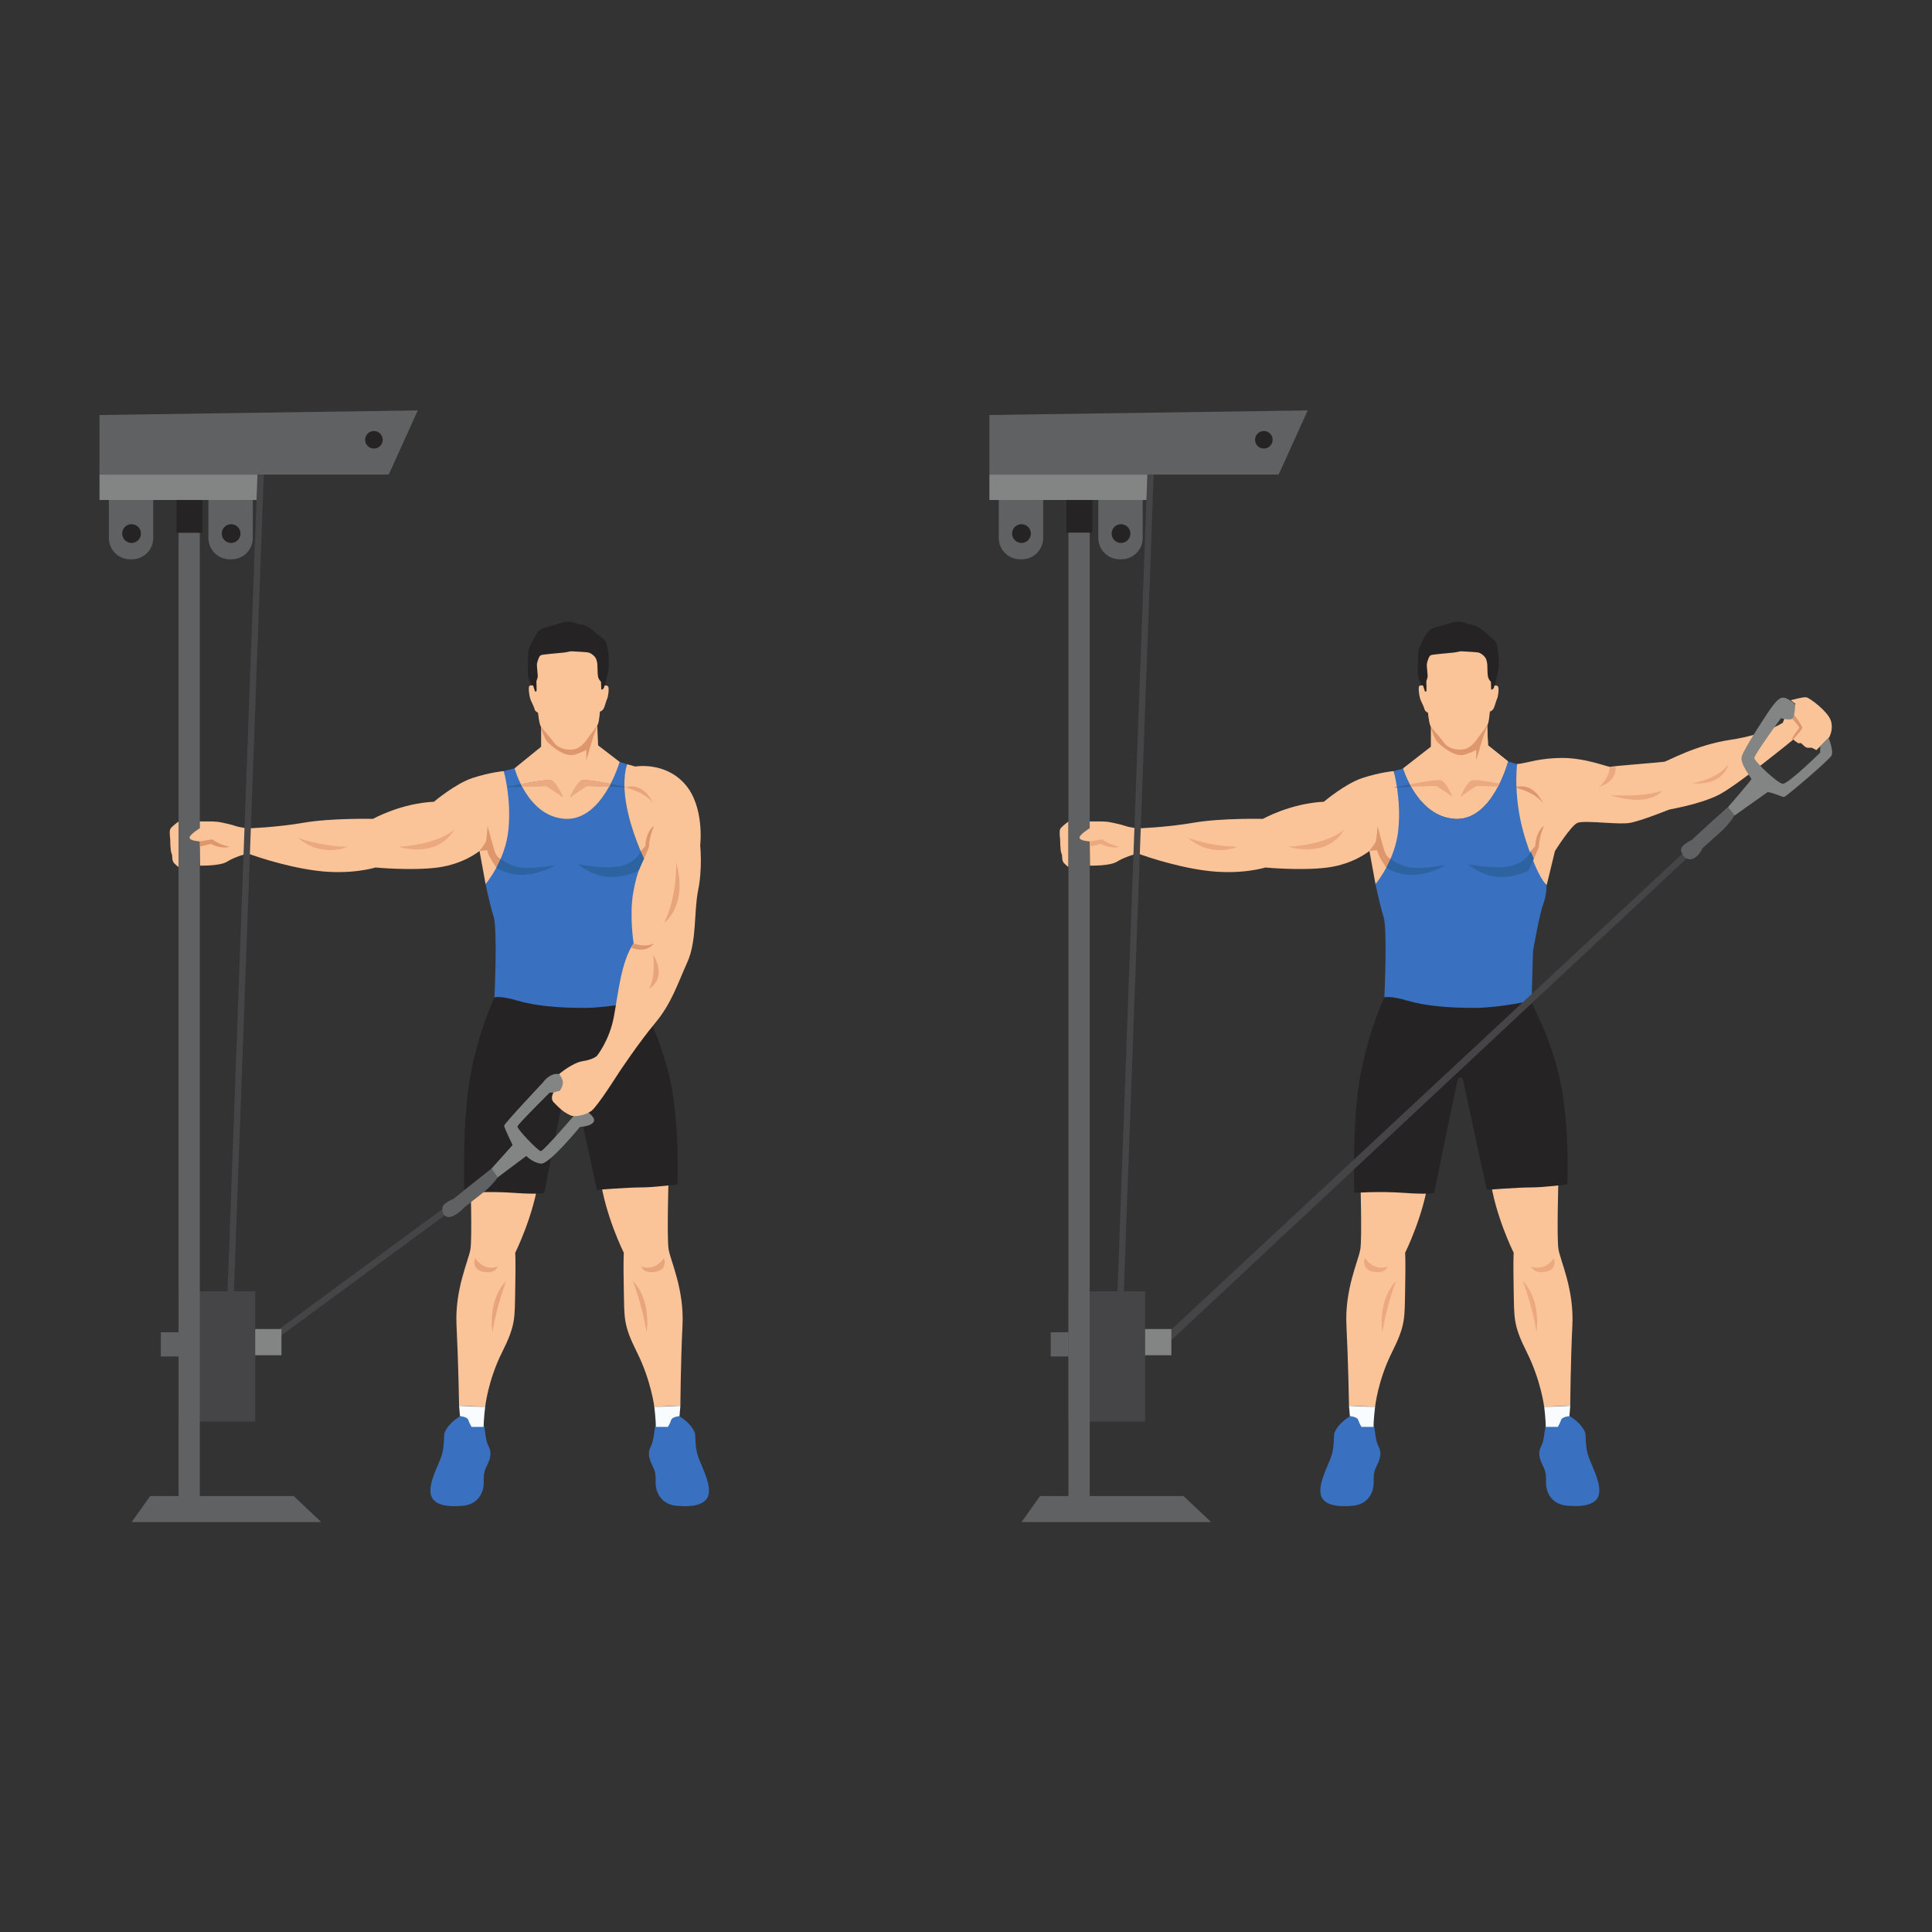 <?xml version="1.0" encoding="UTF-8" standalone="no"?>
<svg
   xmlns:dc="http://purl.org/dc/elements/1.1/"
   xmlns:cc="http://creativecommons.org/ns#"
   xmlns:rdf="http://www.w3.org/1999/02/22-rdf-syntax-ns#"
   xmlns:svg="http://www.w3.org/2000/svg"
   xmlns="http://www.w3.org/2000/svg"
   viewBox="0 0 2666.667 2666.667"
   height="2666.667"
   width="2666.667"
   xml:space="preserve"
   id="svg2"
   version="1.1"><rect x="0" y="0" width="2666.667" height="2666.667" fill="#333333" stroke="none"/><defs
     id="defs6" /><g
     transform="matrix(1.333,0,0,-1.333,0,2666.667)"
     id="g10"><g
       transform="scale(0.1)"
       id="g12"><g
         transform="scale(1.227)"
         id="g14"><path
           id="path16"
           style="fill:none;fill-opacity:1;fill-rule:nonzero;stroke:none"
           d="M 16300,0 H 0 V 16300 H 16300 V 0" /></g><path
         id="path18"
         style="fill:#606163;fill-opacity:1;fill-rule:nonzero;stroke:none"
         d="m 1127.35,14999.2 v -565.1 c 0,-121.7 98.63,-220.3 220.29,-220.3 h 18.93 c 121.66,0 220.28,98.6 220.28,220.3 v 565.1 h -459.5" /><path
         id="path20"
         style="fill:#252323;fill-opacity:1;fill-rule:nonzero;stroke:none"
         d="m 1459.44,14480.1 c 0,-53.6 -43.48,-97.1 -97.12,-97.1 -53.63,0 -97.12,43.5 -97.12,97.1 0,53.7 43.49,97.1 97.12,97.1 53.64,0 97.12,-43.4 97.12,-97.1" /><path
         id="path22"
         style="fill:#606163;fill-opacity:1;fill-rule:nonzero;stroke:none"
         d="m 2158.1,14999.2 v -565.1 c 0,-121.7 98.62,-220.3 220.28,-220.3 h 18.93 c 121.66,0 220.29,98.6 220.29,220.3 v 565.1 h -459.5" /><path
         id="path24"
         style="fill:#252323;fill-opacity:1;fill-rule:nonzero;stroke:none"
         d="m 2490.19,14480.1 c 0,-53.6 -43.49,-97.1 -97.12,-97.1 -53.64,0 -97.12,43.5 -97.12,97.1 0,53.7 43.48,97.1 97.12,97.1 53.63,0 97.12,-43.4 97.12,-97.1" /><path
         id="path26"
         style="fill:#606163;fill-opacity:1;fill-rule:nonzero;stroke:none"
         d="m 2325.19,5959.3 h -660.01 v 250.9 h 660.01 v -250.9" /><path
         id="path28"
         style="fill:#fbc398;fill-opacity:1;fill-rule:nonzero;stroke:none"
         d="m 1848.98,11498.3 c 0,0 -75.2,-52.8 -86.33,-79.1 -11.14,-26.4 0,-104.8 0,-104.8 0,0 0,-119.4 13.92,-147.2 13.92,-27.8 -2.17,-69.6 26.76,-100.3 28.94,-30.6 45.65,-39 45.65,-39 v 470.4" /><path
         id="path30"
         style="fill:#454547;fill-opacity:1;fill-rule:nonzero;stroke:none"
         d="m 2848.03,6129.4 -38.96,53 1869.33,1374.3 38.96,-53 -1869.33,-1374.3" /><path
         id="path32"
         style="fill:#fbc398;fill-opacity:1;fill-rule:nonzero;stroke:none"
         d="m 4871.24,7810.1 c 0,0 18.79,-620.4 0,-739.4 -18.8,-119.1 -162.91,-413.6 -144.12,-789.5 18.8,-376 26.71,-832.6 26.71,-832.6 l 270.14,-9.6 c 0,0 28.98,272 173.09,560.2 144.12,288.2 131.59,350.9 137.86,651.7 6.26,300.7 0,382.2 0,382.2 0,0 194.24,388.5 244.37,777 50.13,388.4 -708.05,0 -708.05,0" /><path
         id="path34"
         style="fill:#e8a57b;fill-opacity:1;fill-rule:nonzero;stroke:none"
         d="m 5050.85,6831.9 c -13.88,0 -29.57,1.4 -47.33,4.8 -130.2,25.1 -84.24,142.1 -84.24,142.1 0,0 59.37,-100.1 167.19,-100.1 20.62,0 43,3.6 67.08,12.4 0,0 -14.81,-59.2 -102.7,-59.2" /><path
         id="path36"
         style="fill:#e8a57b;fill-opacity:1;fill-rule:nonzero;stroke:none"
         d="m 5098.9,6210.2 c 0,0 -54.3,325.8 142.03,530.5 0,0 -96.08,-246.5 -142.03,-530.5" /><path
         id="path38"
         style="fill:#fbc398;fill-opacity:1;fill-rule:nonzero;stroke:none"
         d="m 6922.92,7810.1 c 0,0 -18.79,-620.4 0,-739.4 18.8,-119.1 162.92,-413.6 144.12,-789.5 -18.8,-376 -22.04,-832.6 -22.04,-832.6 l -270.14,-9.6 c 0,0 -33.64,272 -177.76,560.2 -144.12,288.2 -131.58,350.9 -137.85,651.7 -6.27,300.7 0,382.2 0,382.2 0,0 -194.24,388.5 -244.37,777 -50.13,388.4 708.04,0 708.04,0" /><path
         id="path40"
         style="fill:#e8a57b;fill-opacity:1;fill-rule:nonzero;stroke:none"
         d="m 6743.31,6831.9 c -87.88,0 -102.69,59.2 -102.69,59.2 24.08,-8.8 46.46,-12.4 67.08,-12.4 107.82,0 167.19,100.1 167.19,100.1 0,0 45.95,-117 -84.24,-142.1 -17.76,-3.4 -33.45,-4.8 -47.34,-4.8" /><path
         id="path42"
         style="fill:#e8a57b;fill-opacity:1;fill-rule:nonzero;stroke:none"
         d="m 6695.27,6210.2 c -45.95,284 -142.03,530.5 -142.03,530.5 196.33,-204.7 142.03,-530.5 142.03,-530.5" /><path
         id="path44"
         style="fill:#252323;fill-opacity:1;fill-rule:nonzero;stroke:none"
         d="m 5119.79,9677.3 c 0,0 -160.83,-338.4 -248.55,-808.3 -87.72,-469.9 -62.66,-1215.6 -62.66,-1215.6 0,0 256.9,18.8 513.8,0 256.91,-18.8 313.3,0 313.3,0 0,0 175.44,908.6 187.98,927.4 12.53,18.8 156.64,31.3 156.64,31.3 l 200.52,-927.4 c 0,0 319.56,25.1 457.41,25.1 137.84,0 375.95,31.3 375.95,31.3 0,0 31.33,699.7 -100.25,1184.3 -131.59,484.6 -274.39,665 -269.44,718.5 4.95,53.5 -708.04,371.8 -783.24,390.5 -75.19,18.9 -741.46,-357.1 -741.46,-357.1" /><path
         id="path46"
         style="fill:#fbc398;fill-opacity:1;fill-rule:nonzero;stroke:none"
         d="m 5027.88,10851.1 -62.66,342.6 c 0,0 -162.91,-135.8 -432.34,-171.3 -269.44,-35.5 -645.39,0 -645.39,0 0,0 -250.64,-79.4 -609.88,-33.4 -359.25,45.9 -714.32,179.6 -714.32,179.6 v 259 c 0,0 288.23,8.3 580.64,58.5 292.41,50.1 718.5,39.8 718.5,39.8 0,0 284.05,160.7 630.76,177.4 0,0 221.4,188 401.02,246.4 179.63,58.5 321.65,71.1 321.65,71.1 l 434.44,-567.6 -129.49,-297.1 c 0,0 -64.06,-246.8 -207.47,-311.4 -143.43,-64.6 -285.46,6.4 -285.46,6.4" /><path
         id="path48"
         style="fill:#3970c0;fill-opacity:1;fill-rule:nonzero;stroke:none"
         d="m 5328.18,12049.7 -112.32,-28.9 c 0,0 80.76,-279.9 48.74,-605.7 -32.03,-325.9 -236.72,-564 -236.72,-564 0,0 41.78,-204.7 83.55,-338.3 41.77,-133.7 8.35,-835.5 8.35,-835.5 0,0 54.31,20.9 238.11,-33.4 183.8,-54.3 421.9,-75.2 689.25,-75.2 267.35,0 597.35,75.2 597.35,75.2 l 119.05,1286.6 c 0,0 -153.5,252.1 -246.71,595.4 -93.19,343.2 -22.72,565.9 -22.72,565.9 l -93.26,28.9 -1072.67,-71" /><path
         id="path50"
         style="fill:#fbc398;fill-opacity:1;fill-rule:nonzero;stroke:none"
         d="m 5602.96,12584.7 v -311.9 l -274.78,-223.1 c 0,0 132.75,-501 522.63,-523.3 389.88,-22.2 565.19,589.6 565.19,589.6 l -222.66,170.7 -13.91,323.1 -576.47,-25.1" /><path
         id="path52"
         style="fill:#de966d;fill-opacity:1;fill-rule:nonzero;stroke:none"
         d="m 5680.59,12512.5 -108.51,111 c 0,0 29.88,-242.1 108.51,-313.5 47.95,-43.6 173.92,-152.5 278.76,-116.8 104.83,35.8 111.97,49.5 111.97,49.5 v -109 c 0,0 76.25,260.9 81.01,268 4.77,7.2 41.06,113 41.06,113 l 18.5,155 -531.3,-157.2" /><path
         id="path54"
         style="fill:#252323;fill-opacity:1;fill-rule:nonzero;stroke:none"
         d="m 5510.76,12890 c 9.05,17 -31.68,62.1 -41.61,109 -9.94,47 2.27,234.6 0.64,256.4 -1.62,21.8 36.31,88.7 43.46,108.8 7.14,20.1 52.58,100.4 81.12,122.1 28.53,21.7 112.34,34.9 147.55,46.5 35.22,11.6 102.3,40 164.28,33.1 61.97,-6.8 55.24,-21.9 98.79,-25.4 43.55,-3.4 110.48,-40.5 133.87,-64 23.41,-23.5 105.36,-79 132.08,-114.2 26.72,-35.3 37.67,-199.5 31.83,-261.5 -5.85,-62 -29.53,-154.1 -29.53,-154.1 l -13.51,-41.3 c 0,0 4.81,-84.3 -0.22,-86 -5.03,-1.6 78.64,-40.4 -119.07,-44.9 -197.72,-4.5 -425.57,1.1 -425.57,1.1 0,0 -149.13,-6.3 -182.55,28.9 -33.42,35.3 -21.56,85.5 -21.56,85.5" /><path
         id="path56"
         style="fill:#fbc398;fill-opacity:1;fill-rule:nonzero;stroke:none"
         d="m 5519.81,12907 c 0,0 -12.35,3.1 -34.15,-1.8 -21.79,-5 -3.66,-122.3 11.35,-152.5 15,-30.2 36.66,-78.9 39.97,-95.6 3.3,-16.8 35.1,-33.6 35.1,-33.6 0,0 8.14,-90.5 21.46,-125.7 13.31,-35.3 103.56,-124.3 145.29,-184.7 41.74,-60.4 148.9,-85.8 224.36,-60.9 75.46,24.9 120.91,108.6 136.04,127 15.12,18.4 82.36,103.7 94.16,135.5 11.81,31.8 18.74,122.2 18.74,122.2 0,0 28.5,6.7 41.99,38.5 13.48,31.8 25.34,82 33.76,97 8.41,15.1 22.05,107.2 8.68,124 -13.36,16.8 -36.83,9 -36.83,9 0,0 -6.77,-25.6 -10.14,-30.6 -3.36,-5.1 -23.48,-11.7 -23.48,-11.7 l -3.14,82.1 c 0,0 -18.39,18.5 -26.71,40.3 -8.32,21.8 -9.83,87.1 -9.79,103.9 0.04,16.7 1.78,41.9 -9.84,82.1 -11.63,40.2 -60.14,72.2 -85.25,77.3 -25.13,5.1 -150.77,10.4 -170.87,12.1 -20.1,1.8 -30.18,-6.6 -83.81,-13.2 -53.63,-6.5 -219.53,-17.8 -237.98,-27.8 -18.46,-10 -35.37,-68.6 -38.76,-88.7 -3.41,-20.1 9.76,-115.7 8.03,-134.1 -1.72,-18.4 -15.17,-38.5 -13.53,-51.9 1.64,-13.4 1.43,-97.2 1.43,-97.2 l -15.09,-5 -20.99,64" /><path
         id="path58"
         style="fill:#2e63a1;fill-opacity:1;fill-rule:nonzero;stroke:none"
         d="m 5708.78,11924.7 c -44.65,17.2 -349.09,-44.8 -455.92,-67.3 v -6.1 c 102.55,5 384.55,18.3 401.62,14.9 20.88,-4.2 171.27,-112.8 171.27,-112.8 0,0 -62.66,150.4 -116.97,171.3" /><path
         id="path60"
         style="fill:#2e63a1;fill-opacity:1;fill-rule:nonzero;stroke:none"
         d="m 6516.83,11849.5 c 0,0 -417.72,20.9 -438.61,16.7 -20.88,-4.2 -171.26,-112.8 -171.26,-112.8 0,0 62.66,150.4 116.96,171.3 54.3,20.9 492.91,-75.2 492.91,-75.2" /><path
         id="path62"
         style="fill:#fbc398;fill-opacity:1;fill-rule:nonzero;stroke:none"
         d="m 6494.11,12091.8 83.55,-24 c 0,0 303.55,54.6 512.41,-179.3 208.86,-234 160.12,-636.4 160.12,-636.4 0,0 25.07,-238.1 -20.88,-463.7 -45.95,-225.5 -12.53,-526.3 -112.79,-747.7 -100.25,-221.4 -162.91,-426.1 -334.18,-630.7 -171.27,-204.7 -375.95,-513.9 -375.95,-513.9 l -225.58,175.5 c 0,0 129.5,158.7 175.45,405.2 45.95,246.4 75.19,572.3 204.69,760.3 0,0 -45.95,284 -4.18,526.3 41.77,242.3 111.68,350.4 111.68,350.4 0,0 -133.3,273.3 -183.06,556.7 -49.76,283.4 8.72,421.3 8.72,421.3" /><path
         id="path64"
         style="fill:#e8a57b;fill-opacity:1;fill-rule:nonzero;stroke:none"
         d="m 6876.33,10448 c 137.85,275.7 125.32,626.6 125.32,626.6 125.32,-451.2 -125.32,-626.6 -125.32,-626.6" /><path
         id="path66"
         style="fill:#e8a57b;fill-opacity:1;fill-rule:nonzero;stroke:none"
         d="m 6718.92,9765 c 74.42,121.2 44.62,357.2 44.62,357.2 C 6913.93,9859 6718.92,9765 6718.92,9765" /><path
         id="path68"
         style="fill:#de966d;fill-opacity:1;fill-rule:nonzero;stroke:none"
         d="m 6560.95,10237.1 c 0,0 111.18,-50.2 208.76,0 0,0 -70.13,-111.6 -235.53,-43.3 l 26.77,43.3" /><path
         id="path70"
         style="fill:#de966d;fill-opacity:1;fill-rule:nonzero;stroke:none"
         d="m 6769.71,11452.6 c 10.24,8.3 -43.21,-83.5 -50.79,-221.3 l -50.47,-117.5 -34.39,76.6 48.03,53.4 c 0,0 -0.21,137.8 87.62,208.8" /><path
         id="path72"
         style="fill:#e8a57b;fill-opacity:1;fill-rule:nonzero;stroke:none"
         d="m 6763.54,11682.4 c -77.28,125.3 -297.65,169.6 -297.65,169.6 0.96,0.3 1.92,0.6 2.88,0.8 0,-0.3 0.01,-0.6 0.01,-1 29.41,-1.4 48.05,-2.3 48.05,-2.3 v 0 0 c 0,0 -12.49,2.7 -33.51,7.2 18.78,4.4 36.49,6.3 53.22,6.3 159.42,0 227,-180.6 227,-180.6" /><path
         id="path74"
         style="fill:#de966d;fill-opacity:1;fill-rule:nonzero;stroke:none"
         d="m 5048.77,11453.2 c 0,0 45.95,-176 71.02,-255.4 25.06,-79.3 64.81,-84 64.81,-84 l -44.94,-92.9 c 0,0 -86.71,121.1 -95.07,180.4 l -79.37,-7.6 c 0,0 50.13,66.8 62.67,89.8 12.53,22.9 20.88,169.7 20.88,169.7" /><path
         id="path76"
         style="fill:#eca980;fill-opacity:1;fill-rule:nonzero;stroke:none"
         d="m 4318.95,11209.8 c -106.73,0 -189.18,27.2 -189.18,27.2 438.62,30.9 576.46,182.2 576.46,182.2 -97.76,-170.6 -259.83,-209.4 -387.28,-209.4" /><path
         id="path78"
         style="fill:#eca980;fill-opacity:1;fill-rule:nonzero;stroke:none"
         d="m 3416.55,11202.5 c -95.09,0 -215.39,27 -331.1,129 0,0 213.04,-88.7 513.81,-94.5 0,0 -75.25,-34.5 -182.71,-34.5" /><path
         id="path80"
         style="fill:#2e63a1;fill-opacity:1;fill-rule:nonzero;stroke:none"
         d="m 5184.6,11113.8 c 0,0 84.17,-80.5 223.42,-92.9 139.24,-12.4 348.1,26.5 348.1,26.5 0,0 -153.89,-93 -330.36,-100.8 -176.48,-7.8 -286.1,74.3 -286.1,74.3 l 44.94,92.9" /><path
         id="path82"
         style="fill:#2e63a1;fill-opacity:1;fill-rule:nonzero;stroke:none"
         d="m 6634.06,11190.4 c 0,0 -24.38,-93.6 -177.55,-145 -153.16,-51.5 -469.24,10.4 -469.24,10.4 0,0 137.16,-125.3 323.39,-130.9 186.23,-5.6 304.06,68.2 304.06,68.2 l 53.73,120.7 -34.39,76.6" /><path
         id="path84"
         style="fill:#454547;fill-opacity:1;fill-rule:nonzero;stroke:none"
         d="M 2642.66,6633.8 H 1848.98 V 5284.9 h 793.68 v 1348.9" /><path
         id="path86"
         style="fill:#606163;fill-opacity:1;fill-rule:nonzero;stroke:none"
         d="m 2068.98,14489.5 h -220 V 4409.1 h 220 v 10080.4" /><path
         id="path88"
         style="fill:#3970c0;fill-opacity:1;fill-rule:nonzero;stroke:none"
         d="m 6923.6,5334.6 c 0,0 -127.25,-52.4 -138.48,-97.4 -11.22,-44.9 -14.97,-149.7 -44.91,-205.8 -29.94,-56.1 -26.2,-104.8 0,-168.4 26.2,-63.7 52.4,-82.4 48.66,-198.4 -3.75,-116 59.88,-235.8 213.33,-250.8 153.45,-14.9 318.13,0 336.85,127.3 18.71,127.3 -94.82,314.4 -119.77,411.7 -24.95,97.3 -14.97,192.1 -24.95,217.1 -9.98,24.9 -45.99,109.2 -192.36,189.4 -140.61,77.1 -27.58,31.2 -27.58,31.2 l -50.79,-55.9" /><path
         id="path90"
         style="fill:#3970c0;fill-opacity:1;fill-rule:nonzero;stroke:none"
         d="m 4874.27,5334.6 c 0,0 127.25,-52.4 138.48,-97.4 11.22,-44.9 14.97,-149.7 44.91,-205.8 29.94,-56.1 26.2,-104.8 0,-168.4 -26.2,-63.7 -52.4,-82.4 -48.66,-198.4 3.75,-116 -59.88,-235.8 -213.33,-250.8 -153.45,-14.9 -318.13,0 -336.84,127.3 -18.72,127.3 94.81,314.4 119.76,411.7 24.95,97.3 14.97,192.1 24.95,217.1 9.99,24.9 46,109.2 192.36,189.4 140.61,77.1 27.58,31.2 27.58,31.2 l 50.79,-55.9" /><path
         id="path92"
         style="fill:#f8fcfe;fill-opacity:1;fill-rule:nonzero;stroke:none"
         d="m 4753.83,5448.6 c 5.27,-66.2 8.97,-107.3 8.97,-107.3 0,0 75.51,-4.5 86.61,-40 11.11,-35.5 33.31,-71.1 33.31,-71.1 h 124.37 c 0,0 2.62,94.6 16.88,208.8 -100.25,0 -197.26,4.8 -270.14,9.6" /><path
         id="path94"
         style="fill:#f8fcfe;fill-opacity:1;fill-rule:nonzero;stroke:none"
         d="m 7045,5448.6 c -5.26,-66.2 -8.96,-107.3 -8.96,-107.3 0,0 -75.52,-4.5 -86.62,-40 -11.1,-35.5 -33.31,-71.1 -33.31,-71.1 h -124.37 c 0,0 -2.61,94.6 -16.88,208.8 100.25,0 197.26,4.8 270.14,9.6" /><path
         id="path96"
         style="fill:#838585;fill-opacity:1;fill-rule:nonzero;stroke:none"
         d="m 2914.18,5972.1 h -271.52 v 271.5 h 271.52 v -271.5" /><path
         id="path98"
         style="fill:#838585;fill-opacity:1;fill-rule:nonzero;stroke:none"
         d="m 1030.23,15091.1 v -263.2 H 2709.5 v 263.2 H 1030.23" /><path
         id="path100"
         style="fill:#252323;fill-opacity:1;fill-rule:nonzero;stroke:none"
         d="M 2095.43,14489.5 H 1828.4 v 338.4 h 267.03 v -338.4" /><path
         id="path102"
         style="fill:#fbc398;fill-opacity:1;fill-rule:nonzero;stroke:none"
         d="m 5407.78,11858.5 c 112.84,5.1 235.61,9.9 246.7,7.7 20.88,-4.2 171.27,-112.8 171.27,-112.8 0,0 -62.66,150.4 -116.97,171.3 -31.01,11.9 -187.4,-14.3 -315.83,-39 4.68,-8.9 9.63,-18 14.83,-27.2" /><path
         id="path104"
         style="fill:#fbc398;fill-opacity:1;fill-rule:nonzero;stroke:none"
         d="m 6468.78,11851.8 c 29.41,-1.4 48.05,-2.3 48.05,-2.3 0,0 -18.42,4 -48.16,10.3 0.03,-2.7 0.06,-5.3 0.11,-8" /><path
         id="path106"
         style="fill:#fbc398;fill-opacity:1;fill-rule:nonzero;stroke:none"
         d="m 6307.51,11859.3 c 5.25,10 10.31,19.9 15.14,29.6 -124.84,23.7 -269.08,47.2 -298.73,35.8 -54.3,-20.9 -116.96,-171.3 -116.96,-171.3 0,0 150.38,108.6 171.26,112.8 10.51,2.1 121.57,-2.1 229.29,-6.9" /><path
         id="path108"
         style="fill:#eca980;fill-opacity:1;fill-rule:nonzero;stroke:none"
         d="m 5825.75,11753.4 c 0,0 -150.39,108.6 -171.27,112.8 -1.9,0.4 -7.07,0.5 -14.91,0.5 -37.93,0 -138.28,-4 -231.79,-8.2 -5.2,9.2 -10.15,18.3 -14.83,27.2 106.39,20.4 231.95,41.9 289.55,41.9 11.93,0 20.96,-0.9 26.28,-2.9 54.31,-20.9 116.97,-171.3 116.97,-171.3" /><path
         id="path110"
         style="fill:#eca980;fill-opacity:1;fill-rule:nonzero;stroke:none"
         d="m 6516.83,11849.5 c 0,0 -18.64,0.9 -48.05,2.3 -0.05,2.7 -0.08,5.3 -0.11,8 29.74,-6.3 48.16,-10.3 48.16,-10.3" /><path
         id="path112"
         style="fill:#eca980;fill-opacity:1;fill-rule:nonzero;stroke:none"
         d="m 5906.96,11753.4 c 0,0 62.66,150.4 116.96,171.3 5.32,2 14.34,2.9 26.28,2.9 54.54,0 170.02,-19.2 272.45,-38.7 -4.83,-9.7 -9.89,-19.6 -15.14,-29.6 -88.3,3.9 -178.83,7.4 -214.4,7.4 -7.82,0 -12.99,-0.1 -14.89,-0.5 -20.88,-4.2 -171.26,-112.8 -171.26,-112.8" /><path
         id="path114"
         style="fill:#606163;fill-opacity:1;fill-rule:nonzero;stroke:none"
         d="m 5199.16,7914.5 -109.02,-8.8 c 0,0 -145.8,-116.5 -158.33,-124.9 -12.53,-8.3 -233.93,-188 -233.93,-188 0,0 -96.08,-37.6 -112.79,-79.3 -16.71,-41.8 8.36,-125.4 79.37,-108.6 71.02,16.7 140.8,96 140.8,96 l 227.22,179.7 c 0,0 83.82,75.2 121.07,133.6 37.25,58.5 45.61,100.3 45.61,100.3" /><path
         id="path116"
         style="fill:#838585;fill-opacity:1;fill-rule:nonzero;stroke:none"
         d="m 5731.06,8691.5 h -38.99 c 0,0 -330,-325.9 -334.18,-350.9 -4.18,-25.1 213.04,-254.8 242.28,-254.8 29.24,0 375.96,405.1 375.96,405.1 l 84.55,16.8 c 0,0 115.96,-71.1 86.72,-119.1 -29.25,-48 -142.03,-52.2 -142.03,-52.2 0,0 -316.66,-385.8 -401.02,-380.1 -84.36,5.7 -154.56,79.3 -154.56,79.3 l -296.24,-221.4 -63.41,91.5 217.62,242.7 c 0,0 -87.72,179.6 -87.72,200.5 0,20.9 401.09,447 401.09,447 0,0 69.55,104.4 168.41,87.7 98.86,-16.7 174.05,-4.2 144.82,-75.2 -29.25,-71 -2.09,-79.3 -38.65,-96.1 -36.54,-16.7 -103.38,-58.4 -120.09,-66.8 -16.71,-8.3 -44.56,46 -44.56,46" /><path
         id="path118"
         style="fill:#fbc398;fill-opacity:1;fill-rule:nonzero;stroke:none"
         d="m 6180.82,9071.6 c 0,0 -37.6,-37.6 -146.21,-54.3 -108.61,-16.7 -245.07,-133.7 -245.07,-133.7 0,0 38.99,-47.3 38.99,-86.3 0,-39 -27.85,-89.1 -38.99,-89.1 -11.14,0 -58.48,-16.7 -58.48,-16.7 0,0 -36.2,-58.5 0,-97.5 36.21,-39 66.84,-66.9 86.33,-83.6 19.49,-16.7 80.76,-55.7 111.39,-61.2 30.64,-5.6 130.89,5.5 194.95,52.9 64.05,47.3 282.66,394 282.66,394 0,0 -29.24,190.8 -51.52,204.7 -22.28,14 -174.05,-29.2 -174.05,-29.2" /><path
         id="path120"
         style="fill:#fbc398;fill-opacity:1;fill-rule:nonzero;stroke:none"
         d="m 2563.29,11427.6 c 0,0 -93.29,12.5 -121.14,23.7 -27.85,11.1 -144.81,38.9 -189.37,44.5 -44.56,5.6 -183.8,3.3 -183.8,3.3 v -70.1 c 0,0 -105.83,-64.1 -105.83,-97.5 0,-33.4 105.83,-39 105.83,-39 l 2.79,-250.6 c 0,0 208.86,-5.6 281.27,41.8 72.4,47.3 210.25,84.9 210.25,84.9 0,0 51.52,62.7 51.52,82.1 0,19.5 -51.52,176.9 -51.52,176.9" /><path
         id="path122"
         style="fill:#de966d;fill-opacity:1;fill-rule:nonzero;stroke:none"
         d="m 2378.1,11239.6 c 0,0 -89.12,7.7 -181.02,74.8 l -128.1,-21.9 0.59,-52.9 113.59,27.4 c 0,0 114.18,-60.8 194.94,-27.4" /><path
         id="path124"
         style="fill:#454547;fill-opacity:1;fill-rule:nonzero;stroke:none"
         d="m 2410.97,6330.1 -65.74,2.4 331.4,9060.5 65.73,-2.4 -331.39,-9060.5" /><path
         id="path126"
         style="fill:#606163;fill-opacity:1;fill-rule:nonzero;stroke:none"
         d="m 1030.23,15707.9 v -616.8 h 2995.11 l 300.76,664.1 -3295.87,-47.3" /><path
         id="path128"
         style="fill:#252323;fill-opacity:1;fill-rule:nonzero;stroke:none"
         d="m 3962.68,15451.3 c 0,-50.1 -40.68,-90.8 -90.85,-90.8 -50.18,0 -90.86,40.7 -90.86,90.8 0,50.2 40.68,90.9 90.86,90.9 50.17,0 90.85,-40.7 90.85,-90.9" /><path
         id="path130"
         style="fill:#606163;fill-opacity:1;fill-rule:nonzero;stroke:none"
         d="M 3325.94,4244.8 H 1363.27 l 191.9,269.4 h 1485.68 l 285.09,-269.4" /><path
         id="path132"
         style="fill:#606163;fill-opacity:1;fill-rule:nonzero;stroke:none"
         d="m 12540.2,4244.8 h -1962.7 l 191.9,269.4 h 1485.7 l 285.1,-269.4" /><path
         id="path134"
         style="fill:#606163;fill-opacity:1;fill-rule:nonzero;stroke:none"
         d="m 10342,14999.2 v -565.1 c 0,-121.7 98.6,-220.3 220.2,-220.3 h 19 c 121.6,0 220.3,98.6 220.3,220.3 v 565.1 H 10342" /><path
         id="path136"
         style="fill:#252323;fill-opacity:1;fill-rule:nonzero;stroke:none"
         d="m 10674.1,14480.1 c 0,-53.6 -43.5,-97.1 -97.2,-97.1 -53.6,0 -97.1,43.5 -97.1,97.1 0,53.7 43.5,97.1 97.1,97.1 53.7,0 97.2,-43.4 97.2,-97.1" /><path
         id="path138"
         style="fill:#606163;fill-opacity:1;fill-rule:nonzero;stroke:none"
         d="m 11372.7,14999.2 v -565.1 c 0,-121.7 98.6,-220.3 220.3,-220.3 h 18.9 c 121.7,0 220.3,98.6 220.3,220.3 v 565.1 h -459.5" /><path
         id="path140"
         style="fill:#252323;fill-opacity:1;fill-rule:nonzero;stroke:none"
         d="m 11704.8,14480.1 c 0,-53.6 -43.5,-97.1 -97.1,-97.1 -53.7,0 -97.2,43.5 -97.2,97.1 0,53.7 43.5,97.1 97.2,97.1 53.6,0 97.1,-43.4 97.1,-97.1" /><path
         id="path142"
         style="fill:#606163;fill-opacity:1;fill-rule:nonzero;stroke:none"
         d="m 11539.8,5959.3 h -660 v 250.9 h 660 v -250.9" /><path
         id="path144"
         style="fill:#fbc398;fill-opacity:1;fill-rule:nonzero;stroke:none"
         d="m 14085.8,7810.1 c 0,0 18.8,-620.4 0,-739.4 -18.8,-119.1 -162.9,-413.6 -144.1,-789.5 18.8,-376 26.7,-832.6 26.7,-832.6 l 270.2,-9.6 c 0,0 28.9,272 173.1,560.2 144.1,288.2 131.5,350.9 137.8,651.7 6.3,300.7 0,382.2 0,382.2 0,0 194.3,388.5 244.4,777 50.1,388.4 -708.1,0 -708.1,0" /><path
         id="path146"
         style="fill:#eca980;fill-opacity:1;fill-rule:nonzero;stroke:none"
         d="m 14265.5,6831.9 c -13.9,0 -29.6,1.4 -47.4,4.8 -130.2,25.1 -84.2,142.1 -84.2,142.1 0,0 59.3,-100.1 167.2,-100.1 20.6,0 43,3.6 67.1,12.4 0,0 -14.9,-59.2 -102.7,-59.2" /><path
         id="path148"
         style="fill:#eca980;fill-opacity:1;fill-rule:nonzero;stroke:none"
         d="m 14313.5,6210.2 c 0,0 -54.3,325.8 142,530.5 0,0 -96,-246.5 -142,-530.5" /><g
         transform="scale(1)"
         id="g150"><path
           id="path152"
           style="fill:#fbc398;fill-opacity:1;fill-rule:nonzero;stroke:none"
           d="m 16137.1,7809.91 c 0,0 -18.8,-620.39 0,-739.39 18.8,-119.09 162.9,-413.58 144.1,-789.48 -18.7,-375.99 -22,-832.57 -22,-832.57 l -270.1,-9.6 c 0,0 -33.7,271.99 -177.8,560.18 -144.1,288.2 -131.6,350.89 -137.8,651.68 -6.3,300.7 0,382.2 0,382.2 0,0 -194.3,388.49 -244.4,776.98 -50.1,388.39 708,0 708,0" /></g><path
         id="path154"
         style="fill:#eca980;fill-opacity:1;fill-rule:nonzero;stroke:none"
         d="m 15957.9,6831.9 c -87.9,0 -102.7,59.2 -102.7,59.2 24.1,-8.8 46.5,-12.4 67.1,-12.4 107.8,0 167.2,100.1 167.2,100.1 0,0 45.9,-117 -84.2,-142.1 -17.8,-3.4 -33.5,-4.8 -47.4,-4.8" /><path
         id="path156"
         style="fill:#eca980;fill-opacity:1;fill-rule:nonzero;stroke:none"
         d="m 15909.9,6210.2 c -46,284 -142.1,530.5 -142.1,530.5 196.4,-204.7 142.1,-530.5 142.1,-530.5" /><path
         id="path158"
         style="fill:#252323;fill-opacity:1;fill-rule:nonzero;stroke:none"
         d="m 14334.4,9677.3 c 0,0 -160.8,-338.4 -248.6,-808.3 -87.7,-469.9 -62.6,-1215.6 -62.6,-1215.6 0,0 256.9,18.8 513.8,0 256.9,-18.8 313.3,0 313.3,0 0,0 236.5,1167.9 249,1186.7 12.5,18.8 46.3,0 46.3,0 l 249.8,-1155.4 c 0,0 319.6,25.1 457.4,25.1 137.9,0 376,31.3 376,31.3 0,0 31.3,699.7 -100.3,1184.3 -131.6,484.6 -274.4,665 -269.4,718.5 4.9,53.5 -708.1,371.8 -783.2,390.5 -75.2,18.9 -741.5,-357.1 -741.5,-357.1" /><path
         id="path160"
         style="fill:#fbc398;fill-opacity:1;fill-rule:nonzero;stroke:none"
         d="m 14242.5,10851.1 -62.7,342.6 c 0,0 -162.9,-135.8 -432.3,-171.3 -269.5,-35.5 -645.4,0 -645.4,0 0,0 -250.6,-79.4 -609.9,-33.4 -359.2,45.9 -714.3,179.6 -714.3,179.6 v 259 c 0,0 288.2,8.3 580.6,58.5 292.4,50.1 718.5,39.8 718.5,39.8 0,0 284.1,160.7 630.8,177.4 0,0 221.4,188 401,246.4 179.6,58.5 321.7,71.1 321.7,71.1 l 434.4,-567.6 -129.5,-297.1 c 0,0 -64,-246.8 -207.5,-311.4 -143.4,-64.6 -285.4,6.4 -285.4,6.4" /><g
         transform="scale(1.139)"
         id="g162"><path
           id="path164"
           style="fill:#fbc398;fill-opacity:1;fill-rule:nonzero;stroke:none"
           d="m 14062.4,9522.98 73.4,303.55 c 0,0 143,228.47 203.5,255.97 32.3,14.7 135,8.5 240,2.3 91.9,-5.4 185.4,-10.8 235.1,-2.3 106.3,18.4 348.4,117.4 359.4,121.1 11.1,3.6 282.5,48.5 451.3,134.3 168.7,85.8 674.9,500.3 674.9,500.3 l -95.4,154 c 0,0 -154.1,-106.4 -473.2,-154 -319.1,-47.7 -568.6,-193.6 -601.6,-199.5 -33,-6 -473.2,-39 -487.9,-46.3 -14.6,-7.3 -220,80.7 -436.5,80.7 -216.4,0 -319.4,-46.9 -411.2,-55 -91.9,-8.2 -274.7,-693.31 -274.7,-693.31 l 44,-331.63 353.6,-225.94 145.3,155.76" /></g><path
         id="path166"
         style="fill:#de966d;fill-opacity:1;fill-rule:nonzero;stroke:none"
         d="m 15680.5,11852 c 0,0 220.4,-44.3 297.6,-169.6 0,0 -87.3,233.5 -297.6,169.6" /><path
         id="path168"
         style="fill:#fbc398;fill-opacity:1;fill-rule:nonzero;stroke:none"
         d="m 14817.6,12584.7 v -311.9 l -289.7,-225.6 c 0,0 147.6,-498.5 537.5,-520.8 389.9,-22.2 550.1,594.3 550.1,594.3 l -207.6,166 -13.9,323.1 -576.4,-25.1" /><path
         id="path170"
         style="fill:#fbc398;fill-opacity:1;fill-rule:nonzero;stroke:none"
         d="m 14817.6,12584.7 v -311.9 l -289.7,-225.6 c 0,0 147.6,-498.5 537.5,-520.8 389.9,-22.2 550.1,594.3 550.1,594.3 l -207.6,166 -13.9,323.1 -576.4,-25.1" /><path
         id="path172"
         style="fill:#3970c0;fill-opacity:1;fill-rule:nonzero;stroke:none"
         d="m 16014.1,10844.7 c 0,0 -77.3,37.7 -215.1,459.7 -137.8,421.9 -90.3,787.4 -90.3,787.4 l -93.2,28.9 c -0.1,0 -160.2,-616.5 -550.1,-594.3 -389.9,22.3 -537.5,520.8 -537.5,520.8 v 0 l -97.4,-26.4 c 0,0 80.7,-279.9 48.7,-605.7 -32,-325.9 -236.7,-564 -236.7,-564 0,0 41.8,-204.7 83.5,-338.3 41.8,-133.7 8.4,-835.5 8.4,-835.5 0,0 54.3,20.9 238.1,-33.4 183.8,-54.3 421.9,-75.2 689.2,-75.2 267.4,0 597.4,75.2 597.4,75.2 l 14.6,513.9 c 0,0 65.2,375.8 104.4,480.3 39.3,104.4 36,206.6 36,206.6" /><path
         id="path174"
         style="fill:#de966d;fill-opacity:1;fill-rule:nonzero;stroke:none"
         d="m 14895.2,12512.5 -108.5,111 c 0,0 29.9,-242.1 108.5,-313.5 47.9,-43.6 173.9,-152.5 278.7,-116.8 104.9,35.8 112,49.5 112,49.5 v -109 c 0,0 76.3,260.9 81,268 4.8,7.2 41.1,113 41.1,113 l 18.5,155 -531.3,-157.2" /><path
         id="path176"
         style="fill:#252323;fill-opacity:1;fill-rule:nonzero;stroke:none"
         d="m 14725.4,12890 c 9,17 -31.7,62.1 -41.6,109 -10,47 2.2,234.6 0.6,256.4 -1.6,21.8 36.3,88.7 43.5,108.8 7.1,20.1 52.5,100.4 81.1,122.1 28.5,21.7 112.3,34.9 147.5,46.5 35.2,11.6 102.3,40 164.3,33.1 62,-6.8 55.2,-21.9 98.8,-25.4 43.5,-3.4 110.5,-40.5 133.9,-64 23.4,-23.5 105.3,-79 132,-114.2 26.8,-35.3 37.7,-199.5 31.9,-261.5 -5.9,-62 -29.6,-154.1 -29.6,-154.1 l -13.5,-41.3 c 0,0 4.8,-84.3 -0.2,-86 -5,-1.6 78.7,-40.4 -119.1,-44.9 -197.7,-4.5 -425.5,1.1 -425.5,1.1 0,0 -149.2,-6.3 -182.6,28.9 -33.4,35.3 -21.5,85.5 -21.5,85.5" /><path
         id="path178"
         style="fill:#fbc398;fill-opacity:1;fill-rule:nonzero;stroke:none"
         d="m 14734.4,12907 c 0,0 -12.3,3.1 -34.1,-1.8 -21.8,-5 -3.7,-122.3 11.3,-152.5 15,-30.2 36.7,-78.9 40,-95.6 3.3,-16.8 35.1,-33.6 35.1,-33.6 0,0 8.1,-90.5 21.4,-125.7 13.4,-35.3 103.6,-124.3 145.3,-184.7 41.8,-60.4 148.9,-85.8 224.4,-60.9 75.5,24.9 120.9,108.6 136,127 15.2,18.4 82.4,103.7 94.2,135.5 11.8,31.8 18.7,122.2 18.7,122.2 0,0 28.5,6.7 42,38.5 13.5,31.8 25.4,82 33.8,97 8.4,15.1 22,107.2 8.7,124 -13.4,16.8 -36.9,9 -36.9,9 0,0 -6.7,-25.6 -10.1,-30.6 -3.4,-5.1 -23.5,-11.7 -23.5,-11.7 l -3.1,82.1 c 0,0 -18.4,18.5 -26.7,40.3 -8.4,21.8 -9.9,87.1 -9.8,103.9 0,16.7 1.8,41.9 -9.9,82.1 -11.6,40.2 -60.1,72.2 -85.2,77.3 -25.1,5.1 -150.8,10.4 -170.9,12.1 -20.1,1.8 -30.2,-6.6 -83.8,-13.2 -53.6,-6.5 -219.5,-17.8 -238,-27.8 -18.4,-10 -35.3,-68.6 -38.7,-88.7 -3.4,-20.1 9.7,-115.7 8,-134.1 -1.7,-18.4 -15.2,-38.5 -13.5,-51.9 1.6,-13.4 1.4,-97.2 1.4,-97.2 l -15.1,-5 -21,64" /><path
         id="path180"
         style="fill:#2e63a1;fill-opacity:1;fill-rule:nonzero;stroke:none"
         d="m 14597.6,11883.8 c -91.9,-17.9 -167.1,-34.3 -167.1,-34.3 0,0 85.6,4.3 181.2,8.6 -4.9,8.7 -9.6,17.2 -14.1,25.7" /><path
         id="path182"
         style="fill:#de966d;fill-opacity:1;fill-rule:nonzero;stroke:none"
         d="m 15984.3,11452.6 c 10.3,8.3 -43.2,-83.5 -50.8,-221.3 l -50.5,-117.5 -34.3,76.6 48,53.4 c 0,0 -0.2,137.8 87.6,208.8" /><path
         id="path184"
         style="fill:#de966d;fill-opacity:1;fill-rule:nonzero;stroke:none"
         d="m 14263.4,11453.2 c 0,0 45.9,-176 71,-255.4 25.1,-79.3 64.8,-84 64.8,-84 l -44.9,-92.9 c 0,0 -86.8,121.1 -95.1,180.4 l -79.4,-7.6 c 0,0 50.2,66.8 62.7,89.8 12.5,22.9 20.9,169.7 20.9,169.7" /><path
         id="path186"
         style="fill:#eca980;fill-opacity:1;fill-rule:nonzero;stroke:none"
         d="m 13533.5,11209.8 c -106.7,0 -189.1,27.2 -189.1,27.2 438.6,30.9 576.4,182.2 576.4,182.2 -97.7,-170.6 -259.8,-209.4 -387.3,-209.4" /><path
         id="path188"
         style="fill:#eca980;fill-opacity:1;fill-rule:nonzero;stroke:none"
         d="m 12631.2,11202.5 c -95.1,0 -215.4,27 -331.1,129 0,0 213,-88.7 513.8,-94.5 0,0 -75.3,-34.5 -182.7,-34.5" /><path
         id="path190"
         style="fill:#fbc398;fill-opacity:1;fill-rule:nonzero;stroke:none"
         d="m 11063.6,11498.3 c 0,0 -75.2,-52.8 -86.4,-79.1 -11.1,-26.4 0,-104.8 0,-104.8 0,0 0,-119.4 14,-147.2 13.9,-27.8 -2.2,-69.6 26.7,-100.3 29,-30.6 45.7,-39 45.7,-39 v 470.4" /><path
         id="path192"
         style="fill:#2e63a1;fill-opacity:1;fill-rule:nonzero;stroke:none"
         d="m 14399.2,11113.8 c 0,0 84.2,-80.5 223.4,-92.9 139.3,-12.4 348.1,26.5 348.1,26.5 0,0 -153.9,-93 -330.3,-100.8 -176.5,-7.8 -286.1,74.3 -286.1,74.3 l 44.9,92.9" /><path
         id="path194"
         style="fill:#2e63a1;fill-opacity:1;fill-rule:nonzero;stroke:none"
         d="m 15848.7,11190.4 c 0,0 -24.4,-93.6 -177.6,-145 -153.2,-51.5 -469.2,10.4 -469.2,10.4 0,0 137.1,-125.3 323.4,-130.9 186.2,-5.6 304,68.2 304,68.2 l 53.7,120.7 -34.3,76.6" /><path
         id="path196"
         style="fill:#454547;fill-opacity:1;fill-rule:nonzero;stroke:none"
         d="m 11857.3,6633.8 h -793.7 V 5284.9 h 793.7 v 1348.9" /><g
         transform="scale(1.017)"
         id="g198"><path
           id="path200"
           style="fill:#3970c0;fill-opacity:1;fill-rule:nonzero;stroke:none"
           d="m 15872.9,5246.92 c 0,0 -125.1,-51.55 -136.2,-95.81 -11,-44.16 -14.6,-147.23 -44.2,-202.41 -29.4,-55.18 -25.7,-103.08 0,-165.63 25.8,-62.66 51.6,-81.05 47.9,-195.14 -3.7,-114.09 58.9,-231.93 209.8,-246.68 151,-14.65 312.9,0 331.4,125.21 18.4,125.2 -93.3,309.23 -117.8,404.93 -24.6,95.7 -14.8,188.94 -24.6,213.53 -9.8,24.49 -45.3,107.41 -189.2,186.29 -138.2,75.83 -27.1,30.69 -27.1,30.69 l -50,-54.98" /></g><path
         id="path202"
         style="fill:#3970c0;fill-opacity:1;fill-rule:nonzero;stroke:none"
         d="m 14088.9,5334.6 c 0,0 127.2,-52.4 138.5,-97.4 11.2,-44.9 14.9,-149.7 44.9,-205.8 29.9,-56.1 26.2,-104.8 0,-168.4 -26.2,-63.7 -52.4,-82.4 -48.7,-198.4 3.8,-116 -59.9,-235.8 -213.3,-250.8 -153.5,-14.9 -318.2,0 -336.9,127.3 -18.7,127.3 94.8,314.4 119.8,411.7 24.9,97.3 15,192.1 24.9,217.1 10,24.9 46,109.2 192.4,189.4 140.6,77.1 27.6,31.2 27.6,31.2 l 50.8,-55.9" /><path
         id="path204"
         style="fill:#f8fcfe;fill-opacity:1;fill-rule:nonzero;stroke:none"
         d="m 13968.4,5448.6 c 5.3,-66.2 9,-107.3 9,-107.3 0,0 75.5,-4.5 86.6,-40 11.1,-35.5 33.3,-71.1 33.3,-71.1 h 124.4 c 0,0 2.6,94.6 16.9,208.8 -100.3,0 -197.3,4.8 -270.2,9.6" /><path
         id="path206"
         style="fill:#f8fcfe;fill-opacity:1;fill-rule:nonzero;stroke:none"
         d="m 16259.6,5448.6 c -5.3,-66.2 -9,-107.3 -9,-107.3 0,0 -75.5,-4.5 -86.6,-40 -11.1,-35.5 -33.3,-71.1 -33.3,-71.1 h -124.4 c 0,0 -2.6,94.6 -16.8,208.8 100.2,0 197.2,4.8 270.1,9.6" /><g
         transform="scale(1.079)"
         id="g208"><path
           id="path210"
           style="fill:#454547;fill-opacity:1;fill-rule:nonzero;stroke:none"
           d="m 11195.2,5637.53 -58,47.35 5121.5,4769.02 41.3,-44.8 -5104.8,-4771.57" /></g><path
         id="path212"
         style="fill:#838585;fill-opacity:1;fill-rule:nonzero;stroke:none"
         d="m 10244.8,15091.1 v -263.2 h 1679.3 v 263.2 h -1679.3" /><path
         id="path214"
         style="fill:#252323;fill-opacity:1;fill-rule:nonzero;stroke:none"
         d="m 11310,14489.5 h -267 v 338.4 h 267 v -338.4" /><g
         transform="scale(1.028)"
         id="g216"><path
           id="path218"
           style="fill:#eca980;fill-opacity:1;fill-rule:nonzero;stroke:none"
           d="m 16106.8,11535.6 c -7.7,0 92.5,56 107.8,194.5 l 57.4,7.7 c 0,0 28,-143.8 -163,-201.7 -1.1,-0.3 -1.8,-0.5 -2.2,-0.5" /></g><g
         transform="scale(1.056)"
         id="g220"><path
           id="path222"
           style="fill:#eca980;fill-opacity:1;fill-rule:nonzero;stroke:none"
           d="m 16049.4,11101.8 c -68,0 -152.2,11.7 -255.6,43.8 -3.1,0.9 -1.3,1.3 4.6,1.3 8.4,0 24.5,-0.7 46.6,-1.4 22.1,-0.6 50,-1.3 81.9,-1.3 105.6,0 253.9,7.3 373.1,46.4 0,0 -63.8,-88.8 -250.6,-88.8" /></g><g
         transform="scale(1.098)"
         id="g224"><path
           id="path226"
           style="fill:#eca980;fill-opacity:1;fill-rule:nonzero;stroke:none"
           d="m 16004.6,10830.5 c -16.9,0 -34.7,0.8 -53.4,2.4 0,0 233.5,26.6 348.8,178.8 0,0 -35.8,-181.2 -295.4,-181.2" /></g><g
         transform="scale(1.165)"
         id="g228"><path
           id="path230"
           style="fill:#fbc398;fill-opacity:1;fill-rule:nonzero;stroke:none"
           d="m 15938.9,10598.1 c 0,0 35.8,-28.7 43,-31.1 7.3,-2.4 26.3,0 26.3,0 0,0 35.9,-38.3 52.7,-40.7 16.7,-2.4 40.6,0 40.6,0 l 43.1,-21.5 112.4,112.4 c 0,0 43,71.7 14.3,153 -28.7,81.3 -188.9,200.3 -217.7,204.2 -28.6,3.9 -137.2,-26.2 -137.2,-26.2 l 44,-34.5 c 0,0 -127.1,-64.5 -134,-69.3 -7.1,-4.8 43.1,-35.9 43.1,-35.9 l -23.8,-59.8 -2.4,-157.8 95.6,7.2" /></g><g
         transform="scale(1.145)"
         id="g232"><path
           id="path234"
           style="fill:#de966d;fill-opacity:1;fill-rule:nonzero;stroke:none"
           d="m 16207,10973.3 c 0,0 60.2,-67.5 63.8,-80.3 3.7,-12.7 -71.1,-82 -63.8,-116.7 0,0 89.3,93 91.2,113.1 1.8,20.1 -77.8,123.1 -77.8,123.1 l -13.4,-39.2" /></g><path
         id="path236"
         style="fill:#eca980;fill-opacity:1;fill-rule:nonzero;stroke:none"
         d="m 15040.3,11753.4 c 0,0 -150.3,108.6 -171.2,112.8 -1.9,0.4 -7.1,0.5 -14.9,0.5 -39.4,0 -146,-4.3 -242.5,-8.6 v 0 0 c -4.9,8.7 -9.6,17.2 -14.1,25.7 108.4,21 240.1,43.8 299.5,43.8 11.9,0 21,-0.9 26.3,-2.9 54.3,-20.9 116.9,-171.3 116.9,-171.3" /><path
         id="path238"
         style="fill:#eca980;fill-opacity:1;fill-rule:nonzero;stroke:none"
         d="m 15121.6,11753.4 c 0,0 62.6,150.4 116.9,171.3 5.3,2 14.4,2.9 26.3,2.9 52.8,0 162.6,-18 262.4,-36.7 -5,-10.3 -10.3,-20.7 -15.8,-31.1 -84.8,3.7 -169.6,6.9 -203.7,6.9 -7.8,0 -13,-0.1 -14.9,-0.5 -20.9,-4.2 -171.2,-112.8 -171.2,-112.8" /><path
         id="path240"
         style="fill:#de966d;fill-opacity:1;fill-rule:nonzero;stroke:none"
         d="m 15731.4,11849.5 c 0,0 -10.8,0.5 -29,1.4 -0.1,1.6 -0.2,3.3 -0.2,4.9 18.4,-3.9 29.2,-6.3 29.2,-6.3" /><g
         transform="scale(1.104)"
         id="g242"><path
           id="path244"
           style="fill:#606163;fill-opacity:1;fill-rule:nonzero;stroke:none"
           d="m 16300,10561.7 -98.1,-14.3 c 0,0 -124.8,-113.9 -135.7,-122.1 -10.9,-8.3 -200.4,-183.6 -200.4,-183.6 0,0 -84.6,-39.6 -97.2,-78.3 -12.6,-38.8 38.5,-119 101.7,-99.7 63.2,19.2 97.9,101.3 97.9,101.3 l 194.9,175.6 c 0,0 71.2,72.8 101.5,127.9 30.2,55 35.4,93.2 35.4,93.2" /></g><g
         transform="scale(1.165)"
         id="g246"><path
           id="path248"
           style="fill:#838585;fill-opacity:1;fill-rule:nonzero;stroke:none"
           d="m 15955.8,10910.6 c 0,0 -2.3,-95.7 -21.5,-122 -19.1,-26.3 -105.2,0 -105.2,0 0,0 -236.7,-325.1 -236.7,-353.8 0,-28.6 205.6,-226.8 253.4,-229.3 47.8,-2.6 332.3,277.1 332.3,277.1 v 52.6 l 74.2,78.9 c 0,0 47.7,-117.1 26.2,-157.7 -21.5,-40.7 -404,-365.8 -420.7,-368.2 -16.7,-2.4 -131.5,52.6 -150.6,40.6 -19.2,-11.9 -288.5,-204.77 -288.5,-204.77 l -59.4,74.81 c 0,0 204.4,235.16 206.8,247.16 2.4,11.9 -102.7,133.9 -86.1,200.8 16.8,66.9 253.4,425.5 265.5,437.5 11.9,11.9 50.1,76.5 93.2,86 43,9.6 117.1,-59.7 117.1,-59.7" /></g><path
         id="path250"
         style="fill:#838585;fill-opacity:1;fill-rule:nonzero;stroke:none"
         d="m 12128.8,5972.1 h -271.5 v 271.5 h 271.5 v -271.5" /><path
         id="path252"
         style="fill:#606163;fill-opacity:1;fill-rule:nonzero;stroke:none"
         d="m 11063.2,4409.1 h 220 v 10080.4 h -220 z" /><path
         id="path254"
         style="fill:#fbc398;fill-opacity:1;fill-rule:nonzero;stroke:none"
         d="m 11777.9,11427.6 c 0,0 -93.3,12.5 -121.1,23.7 -27.9,11.1 -144.9,38.9 -189.4,44.5 -44.6,5.6 -183.8,3.3 -183.8,3.3 v -70.1 c 0,0 -105.8,-64.1 -105.8,-97.5 0,-33.4 105.8,-39 105.8,-39 l 2.8,-250.6 c 0,0 208.8,-5.6 281.2,41.8 72.4,47.3 210.3,84.9 210.3,84.9 0,0 51.5,62.7 51.5,82.1 0,19.5 -51.5,176.9 -51.5,176.9" /><path
         id="path256"
         style="fill:#eec6b1;fill-opacity:1;fill-rule:nonzero;stroke:none"
         d="m 11284.2,11239.6 -0.6,52.9 0.6,-52.9 v 0" /><path
         id="path258"
         style="fill:#eca980;fill-opacity:1;fill-rule:nonzero;stroke:none"
         d="m 11537.3,11229.6 c -69.3,0 -139.5,37.4 -139.5,37.4 l -113.6,-27.4 -0.6,52.9 128.1,21.9 c 91.9,-67.1 181,-74.8 181,-74.8 -17.4,-7.2 -36.4,-10 -55.4,-10" /><path
         id="path260"
         style="fill:#454547;fill-opacity:1;fill-rule:nonzero;stroke:none"
         d="m 11625.6,6330.1 -65.8,2.4 331.4,9060.5 65.8,-2.4 -331.4,-9060.5" /><path
         id="path262"
         style="fill:#606163;fill-opacity:1;fill-rule:nonzero;stroke:none"
         d="m 10244.8,15707.9 v -616.8 h 2995.1 l 300.8,664.1 -3295.9,-47.3" /><path
         id="path264"
         style="fill:#252323;fill-opacity:1;fill-rule:nonzero;stroke:none"
         d="m 13177.3,15451.3 c 0,-50.1 -40.7,-90.8 -90.9,-90.8 -50.1,0 -90.8,40.7 -90.8,90.8 0,50.2 40.7,90.9 90.8,90.9 50.2,0 90.9,-40.7 90.9,-90.9" /></g></g></svg>